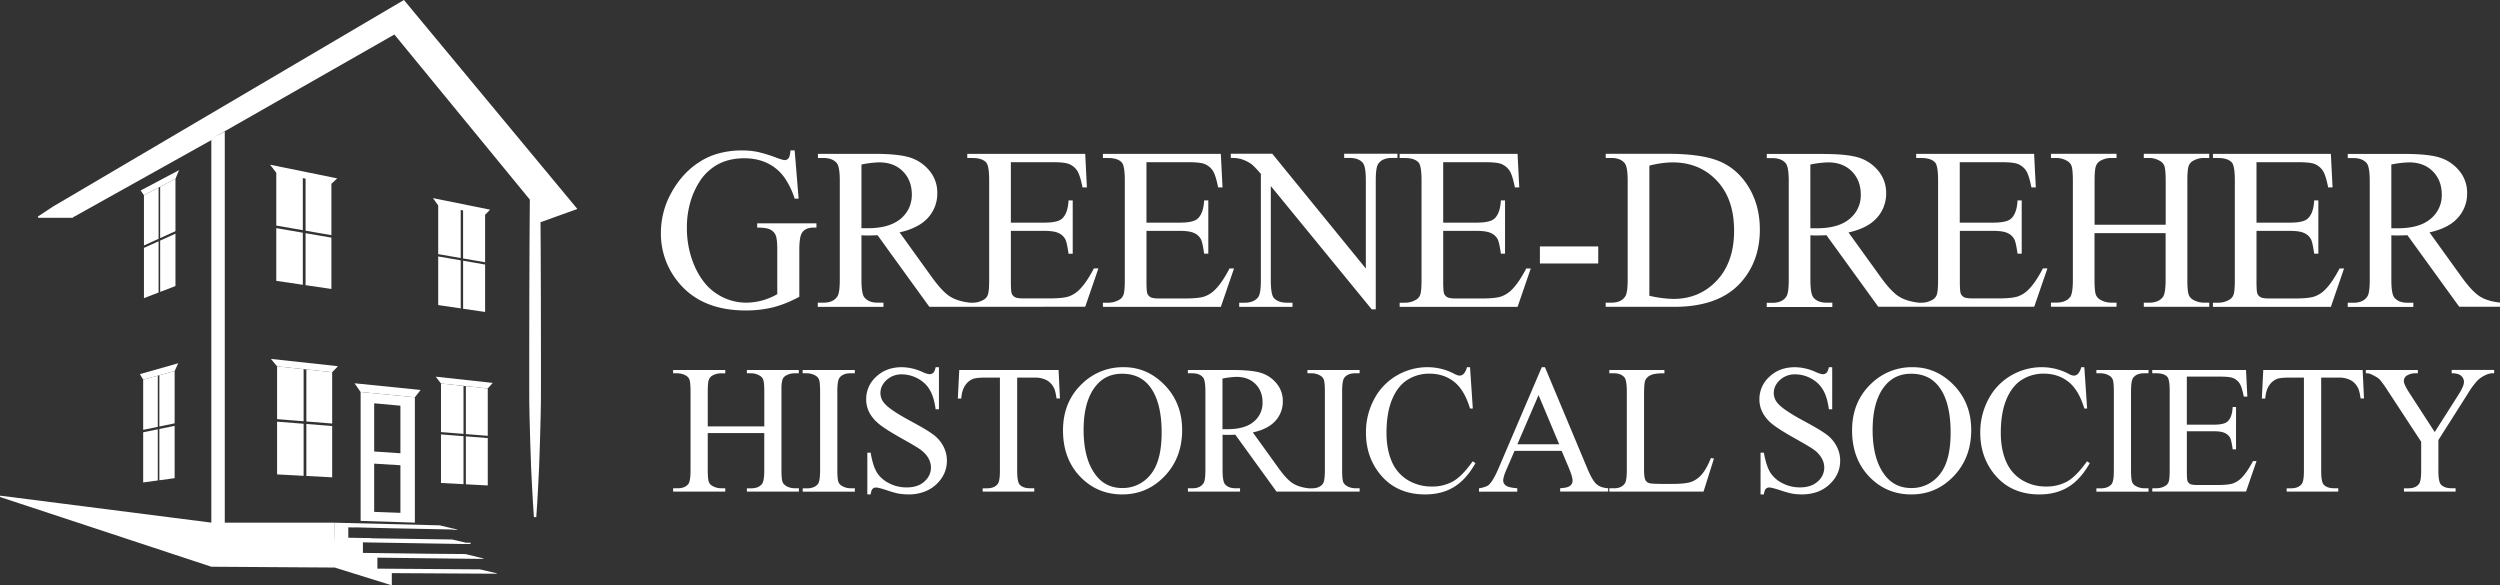 <svg xmlns="http://www.w3.org/2000/svg" viewBox="0 0 2109.58 493.87"><rect x="0" y="0" width="2109.58" height="493.87" fill="#333333" stroke="none"/><title>logo</title><path d="M340.85,0,44.68,174.33,31.87,182.8l.49,1H61.78l-.23-.46,3.16-1.61h0v-.07h0L178.3,118.24V441L.13,418.25,0,419.37l116.32,38.38,62,20.47,104.15.69h0l48.08,15,.07-.07V483.6l10.31.08,0,0,78.21.44.16-.33L405,480.45h-.22l-65-.46-16-.11-5.31,0v-9.31l10.79.13,75.47.9h0v0l3.18,0,.17-.34-15.38-3.74h-.58l-29.45-.24-11.44-.15h0l-27.17-.35-17.82-.23v-8.9l10.74.18,44.79.74,30.38.5h0V459l4.67.07.12-.25.39-.81-4.32-.1-10.83-2.51-.67-.16h-.25l-67.49-1-.18-.15-19.68-.33V445l5.72.12V445l32.13.8,49.51,1h.5v.21l4,.1.13-.27L371,443.3l-88.77-2.23H189.67V111l-10.76,5.87L332.8,29.12,447.09,168.44l-.15,21.18-.12,18.07c0,12.7-.1,27.52-.16,43.4s0,32.82-.07,49.76c0,8.47,0,16.94,0,25.27s0,16.54.24,24.48.42,15.61.61,22.89.41,14.16.71,20.51.6,12.17.85,17.34.55,9.66.76,13.36l.77,11.65h2l.77-11.65c.21-3.71.5-8.2.76-13.36s.58-11,.85-17.34.52-13.23.71-20.51.4-15,.61-22.89.26-16.14.24-24.48,0-16.8,0-25.27c0-16.94,0-33.88-.07-49.76s-.11-30.7-.16-43.4l-.14-20.17,31.09-11.19ZM283,441.33l-.65-.11,0,14h-.09l-.1-14.18ZM178.36,222.8V441.05h-.07V117.24l.07,0Z" fill="#fff"/><polygon points="282.42 455.25 282.37 441.23 283.02 441.33 282.23 441.07 282.33 455.25 282.42 455.25" fill="#fff"/><polygon points="178.3 222.81 178.3 441.04 178.37 441.05 178.37 222.8 178.37 117.2 178.3 117.24 178.3 222.81" fill="#fff"/><path d="M369.77,257.43l39.58,5.81v-82l4.19-4.31-48.2-9.76,4.43,6.19v84Zm0-43,19,3.31V177.19l2,.39v40.49l18.55,3.22v1.93L390.79,220v40.49l-2-.29V219.68l-19-3.28Z" fill="#fff"/><path d="M372.12,407.54l39.47,2.1V327.79l-39.47-4.17Zm0-42.94,19,1.52V325.64l2,.21v40.43l18.49,1.48v1.92l-18.49-1.46v40.43l-2-.11V368.07l-19-1.5Z" fill="#fff"/><polygon points="415.77 323.1 367.71 317.86 372.12 323.62 411.59 327.79 415.77 323.1" fill="#fff"/><path d="M233.13,216v21l46.51,6.83V155.11l4.91-4.59L227.92,139l5.22,6.8,19.15,3.82-19.15-3.82Zm0-25.67,22.4,3.89V150.31l2.33.47v43.88l21.77,3.78v2.09l-21.77-3.76v43.88l-2.33-.34V196.37l-22.4-3.86Z" fill="#fff"/><path d="M233.82,400.32l46.47,2.47V314.07l-46.47-4.91Zm0-46.65,22.38,1.79V311.53l2.32.25v43.87l21.75,1.74v2.09l-21.75-1.71v43.87l-2.32-.12V357.58l-22.38-1.76Z" fill="#fff"/><polygon points="285.2 309.02 228.62 302.86 233.82 309.16 280.3 314.07 285.2 309.02" fill="#fff"/><path d="M121.47,229.83v21.74l26.59-10.2v-90.5l-26.59,13.88Zm0-22.7,12.35-5.61V158.3l1.33-.69v43.31l12.9-5.86v2.13L135.15,203v43.31l-1.33.51V203.61l-12.35,5.57Z" fill="#fff"/><polygon points="151.09 143.56 118.7 160.74 121.47 164.74 148.06 150.87 151.09 143.56" fill="#fff"/><path d="M120.82,407.11l26.54-3.62v-90.4l-26.54,7.29Zm0-44.39,12.33-2.55V317l1.33-.36v43.26l12.87-2.67v2.13L134.48,362v43.26l-1.33.18V362.25l-12.33,2.52Z" fill="#fff"/><polygon points="120.82 320.37 147.36 313.08 150.38 306.53 118.06 315.69 120.82 320.37" fill="#fff"/><path d="M304.31,439.53,350.08,441V335.23l-45.77-4.44Zm11.43-99.21,22.14,2v40.16L315.75,381Zm0,50.91,22.14,1.36v40.16l-22.14-.82Z" fill="#fff"/><polygon points="354.91 329.06 299.18 323.42 304.31 330.79 350.08 335.23 354.91 329.06" fill="#fff"/><path d="M686.56,192.06h2.38v-3.62h-50v3.62q7.81,0,10.9,1.57a10,10,0,0,1,4.57,4.57q1.48,3,1.48,12.71v37.33A55.07,55.07,0,0,1,643,253.58a52.5,52.5,0,0,1-13.81,1.81,44.9,44.9,0,0,1-23.76-7.09Q593.91,241.2,586.77,226c-.94-2-1.76-4.06-2.51-6.14a80.51,80.51,0,0,1-4.63-27.57,75.7,75.7,0,0,1,4.87-27.65c.31-.81.62-1.62,1-2.4s.72-1.54,1.09-2.3c.51-1,1-2.08,1.58-3.09s1-1.76,1.57-2.63c.24-.38.44-.77.69-1.15a42.77,42.77,0,0,1,14-13.61q10-5.9,23.53-5.91,18.09,0,29.61,11.14a38.87,38.87,0,0,1,5,6.06,67.36,67.36,0,0,1,8,16.89h3.33l-1.72-21-.58-7-.8-9.73-.24-3H667c0,.28,0,.55-.06.82-.23,2.78-.73,4.69-1.51,5.71a3.93,3.93,0,0,1-2.47,1.59,3.61,3.61,0,0,1-.62.07,9.64,9.64,0,0,1-2.19-.37,50.85,50.85,0,0,1-4.95-1.63,117.23,117.23,0,0,0-16.33-5,66,66,0,0,0-12.81-1.14,72.35,72.35,0,0,0-21.72,3.11,57.22,57.22,0,0,0-11.79,5.17c-1,.58-1.93,1.21-2.88,1.84-.53.35-1.06.68-1.57,1a68,68,0,0,0-15.25,14.75,76.79,76.79,0,0,0-6.24,9.66c-.24.44-.5.85-.73,1.29a69.41,69.41,0,0,0-8.19,32.66,64.09,64.09,0,0,0,14.57,41.52q19.43,24,56.85,24a94.62,94.62,0,0,0,23.71-2.76A93.18,93.18,0,0,0,670,252.72c1.49-.72,3-1.47,4.49-2.28V210.92a69.26,69.26,0,0,1,.39-7.87c0-.16,0-.33.06-.49.11-.85.24-1.62.39-2.33a13.71,13.71,0,0,1,.82-2.66c.08-.18.16-.38.25-.54Q679.13,192.06,686.56,192.06Z" fill="#fff"/><path d="M745.49,258.91v-3.52h-5a21.1,21.1,0,0,1-3-.21,12.25,12.25,0,0,1-7.9-4q-2.67-2.95-2.67-15.14V198.54q1.52.1,3,.14t2.67,0c1.37,0,3,0,4.94-.09l3-.1,7.12,9.84,1,1.44,9.77,13.49,18.69,25.82,7.08,9.78H915.73l11.14-32.38h-3.81q-6.19,11.9-12.09,17.81a23.71,23.71,0,0,1-9.52,6q-5,1.52-15.9,1.52h-21.9q-5.33,0-7.24-1.09a6,6,0,0,1-2.67-3Q853,246,853,237.39V194.82h28.38q8.09,0,12,1.9A11.93,11.93,0,0,1,899,202q1.33,2.67,2.67,12.09h3.52V169.11h-3.52q-.57,11-5.52,15.43-3.71,3.33-14.76,3.33H853v-51H888.4q9.62,0,13.43,1.43a15.21,15.21,0,0,1,7.19,5.81q2.43,3.81,4.43,14h3.71l-1.43-28.28H816.22v3.52h4.57q8,0,11.43,3.81,2.47,2.86,2.48,15.14v83.89q0,9.43-1.09,12.48a8,8,0,0,1-4.14,4.57,18.09,18.09,0,0,1-8.67,2.19h-2.18q-10.57-1.14-17.14-5.33T785.76,233.1L776.31,220,759.1,196.06a55.07,55.07,0,0,0,16.43-6.19c.46-.28.91-.56,1.35-.85a31.33,31.33,0,0,0,6.26-5.33c.3-.34.57-.7.85-1A30.1,30.1,0,0,0,790.91,163a28.75,28.75,0,0,0-6.81-19.19,34.7,34.7,0,0,0-16.57-11q-9.76-3-30.33-3h-47v3.52H695q7.33,0,11,4.19c1.65,1.82,2.52,6.32,2.64,13.43,0,.56,0,1.11,0,1.71v83.42q0,11-2,14-3.52,5.33-11.71,5.33h-4.86v3.52h55.32Zm-18.57-76.71V138.83A84.16,84.16,0,0,1,741.87,137q12.47,0,20,7.57t7.57,19.66a27.88,27.88,0,0,1-1.15,8,24.75,24.75,0,0,1-5,9.12,29.19,29.19,0,0,1-3.21,3.23c-.45.38-.94.72-1.42,1.07l-.47.36a29.32,29.32,0,0,1-5,2.79h0a36,36,0,0,1-4.64,1.73c-.34.1-.7.18-1,.27a54,54,0,0,1-10.08,1.59c-1.68.12-3.41.19-5.23.19q-.86,0-2.19,0t-3.14,0Z" fill="#fff"/><path d="M1041.32,226.53h-3.81q-6.19,11.9-12.09,17.81a23.71,23.71,0,0,1-9.52,6q-5,1.52-15.9,1.52h-21.9q-5.33,0-7.24-1.09a6,6,0,0,1-2.67-3q-.76-1.85-.76-10.43V194.82H995.8q8.09,0,12,1.9a11.93,11.93,0,0,1,5.62,5.24q1.33,2.67,2.67,12.09h3.52V169.11h-3.52q-.57,11-5.52,15.43-3.71,3.33-14.76,3.33H967.42v-51h35.42q9.62,0,13.43,1.43a15.21,15.21,0,0,1,7.19,5.81q2.43,3.81,4.43,14h3.71l-1.43-28.28H930.67v3.52h4.57q8,0,11.43,3.81,2.47,2.86,2.48,15.14v83.89q0,9.43-1.1,12.48a8,8,0,0,1-4.14,4.57,18.09,18.09,0,0,1-8.67,2.19h-4.57v3.52h99.51Z" fill="#fff"/><path d="M1055.44,138.07q2.9,2.1,8.52,8.67v89.8q0,10.85-2.09,13.9-3.43,5-11.71,5h-4.48v3.52h44.95v-3.52h-4.57q-7.52,0-11.14-4-2.57-3-2.57-14.86V157l85.13,104h3.43V152.16q0-10.86,2.1-13.9,3.43-5,11.62-5h4.57v-3.52h-44.95v3.52h4.48q7.62,0,11.14,4,2.66,3,2.67,14.86v74.47l-78.94-96.84h-35v3.52a30.36,30.36,0,0,1,8.38.86A31.34,31.34,0,0,1,1055.44,138.07Z" fill="#fff"/><path d="M1291.72,226.53h-3.81q-6.19,11.9-12.09,17.81a23.71,23.71,0,0,1-9.52,6q-5,1.52-15.9,1.52h-21.9q-5.33,0-7.24-1.09a6,6,0,0,1-2.67-3q-.77-1.85-.76-10.43V194.82h28.38q8.09,0,12,1.9a11.93,11.93,0,0,1,5.62,5.24q1.33,2.67,2.67,12.09H1270V169.11h-3.52q-.57,11-5.52,15.43-3.71,3.33-14.76,3.33h-28.38v-51h35.42q9.62,0,13.43,1.43a15.22,15.22,0,0,1,7.19,5.81q2.43,3.81,4.43,14H1282l-1.43-28.28h-99.51v3.52h4.57q8,0,11.43,3.81,2.48,2.86,2.48,15.14v83.89q0,9.43-1.09,12.48a8,8,0,0,1-4.14,4.57,18.09,18.09,0,0,1-8.67,2.19h-4.57v3.52h99.51Z" fill="#fff"/><rect x="1299.42" y="207.96" width="49.23" height="14.38" fill="#fff"/><path d="M1475.81,158.26q-9.19-15.33-24.28-21.9t-44-6.57h-52.56v3.52h4.86q7.33,0,11,4.19,2.66,3,2.67,15.14v83.42q0,11-2.09,14.09-3.43,5.24-11.62,5.24h-4.86v3.52h57.71q37.61,0,56-20.19,16.38-18.09,16.38-45Q1485,173.59,1475.81,158.26Zm-27.09,78.46q-14.57,15.52-36.66,15.52a97.25,97.25,0,0,1-20.28-2.67V139.78a80.9,80.9,0,0,1,19.52-2.76q22.85,0,37.42,15.43t14.57,42.18Q1463.28,221.2,1448.71,236.72Z" fill="#fff"/><path d="M1546.2,255.38h-5q-7.24,0-10.86-4.19-2.67-2.95-2.67-15.14V198.54q1.52.1,3,.14c1,0,1.84,0,2.67,0q3,0,7.9-.19l43.71,60.37h131.59l11.14-32.38h-3.81q-6.19,11.9-12.09,17.81a23.71,23.71,0,0,1-9.52,6q-5,1.52-15.9,1.52h-21.9q-5.33,0-7.24-1.09a6,6,0,0,1-2.67-3q-.77-1.85-.76-10.43V194.82h28.38q8.09,0,12,1.9a11.93,11.93,0,0,1,5.62,5.24q1.33,2.67,2.67,12.09h3.52V169.11h-3.52q-.57,11-5.52,15.43-3.71,3.33-14.76,3.33H1653.7v-51h35.42q9.62,0,13.43,1.43a15.22,15.22,0,0,1,7.19,5.81q2.43,3.81,4.43,14h3.71l-1.43-28.28h-99.51v3.52h4.57q8,0,11.43,3.81,2.48,2.86,2.48,15.14v83.89q0,9.43-1.09,12.48a8,8,0,0,1-4.14,4.57,18.09,18.09,0,0,1-8.67,2.19h-2.18q-10.57-1.14-17.14-5.33t-15.71-16.95l-26.66-37q16.28-3.62,24-12.38a30.15,30.15,0,0,0,7.76-20.66,28.75,28.75,0,0,0-6.81-19.19,34.7,34.7,0,0,0-16.57-11q-9.76-3-30.33-3h-47v3.52h4.86q7.33,0,11,4.19,2.66,3,2.67,15.14v83.42q0,11-2,14-3.52,5.33-11.71,5.33h-4.86v3.52h55.33Zm-18.57-116.55a84.17,84.17,0,0,1,15-1.81q12.47,0,20,7.57t7.57,19.66a25.6,25.6,0,0,1-9.38,20.38q-9.38,8-27.85,8-.86,0-2.19,0t-3.14,0Z" fill="#fff"/><path d="M1786,255.38h-4.67a17.53,17.53,0,0,1-8.67-2.28,8.52,8.52,0,0,1-4-4.1q-1.24-3.14-1.24-12.95V196.73h60v39.33q0,11.62-2.38,14.66-3.62,4.67-11.52,4.67H1809v3.52h55.23v-3.52h-4.57a18.06,18.06,0,0,1-8.76-2.28,8.57,8.57,0,0,1-3.9-4.1q-1.24-3.14-1.24-12.95V152.73q0-9.52,1.09-12.62a8,8,0,0,1,4.14-4.62,18.11,18.11,0,0,1,8.66-2.19h4.57v-3.52H1809v3.52h4.57a17.52,17.52,0,0,1,8.67,2.29,8.54,8.54,0,0,1,4,4.09q1.24,3.14,1.24,13v36.95h-60V152.73q0-9.52,1.14-12.62a8.25,8.25,0,0,1,4.09-4.62,18.11,18.11,0,0,1,8.67-2.19H1786v-3.52h-55.33v3.52h4.57a18.05,18.05,0,0,1,8.76,2.29,8.6,8.6,0,0,1,3.91,4.09q1.24,3.14,1.24,13v83.32q0,11.62-2.29,14.66-3.62,4.67-11.62,4.67h-4.57v3.52H1786Z" fill="#fff"/><path d="M1978,226.53h-3.81q-6.19,11.9-12.09,17.81a23.71,23.71,0,0,1-9.52,6q-5,1.52-15.9,1.52h-21.9q-5.33,0-7.24-1.09a6,6,0,0,1-2.67-3q-.77-1.85-.76-10.43V194.82h28.38q8.09,0,12,1.9a11.93,11.93,0,0,1,5.62,5.24q1.33,2.67,2.67,12.09h3.52V169.11h-3.52q-.57,11-5.52,15.43-3.71,3.33-14.76,3.33H1904.1v-51h35.42q9.62,0,13.43,1.43a15.22,15.22,0,0,1,7.19,5.81q2.43,3.81,4.43,14h3.71l-1.43-28.28h-99.51v3.52h4.57q8,0,11.43,3.81,2.48,2.86,2.48,15.14v83.89q0,9.43-1.09,12.48a8,8,0,0,1-4.14,4.57,18.09,18.09,0,0,1-8.67,2.19h-4.57v3.52h99.51Z" fill="#fff"/><path d="M2092.44,250.05q-6.57-4.19-15.71-16.95l-26.66-37q16.28-3.62,24-12.38a30.15,30.15,0,0,0,7.76-20.66,28.75,28.75,0,0,0-6.81-19.19,34.7,34.7,0,0,0-16.57-11q-9.76-3-30.33-3h-47v3.52H1986q7.33,0,11,4.19,2.66,3,2.67,15.14v83.42q0,11-2,14-3.52,5.33-11.71,5.33h-4.86v3.52h55.33v-3.52h-5q-7.24,0-10.86-4.19-2.67-2.95-2.67-15.14V198.54q1.52.1,3,.14c1,0,1.84,0,2.67,0q3,0,7.9-.19l43.71,60.37h34.47v-3.52Q2099,254.24,2092.44,250.05Zm-69.23-57.42q-.86,0-2.19,0t-3.14,0V138.83a84.17,84.17,0,0,1,15-1.81q12.47,0,20,7.57t7.57,19.66a25.6,25.6,0,0,1-9.38,20.38Q2041.69,192.63,2023.21,192.63Z" fill="#fff"/><path d="M630.24,315h3.63a13.93,13.93,0,0,1,6.89,1.82,6.8,6.8,0,0,1,3.18,3.26q1,2.5,1,10.37v29.37H597.23V330.44q0-7.57.91-10a6.65,6.65,0,0,1,1.38-2.25h0a6.79,6.79,0,0,1,1.88-1.42,15.08,15.08,0,0,1,6.89-1.74H612v-2.8H568V315h3.63c.27,0,.54,0,.81.05a14.41,14.41,0,0,1,6.16,1.77,6.84,6.84,0,0,1,3.1,3.26q1,2.5,1,10.37v66.24q0,9.24-1.82,11.66c-1.79,2.31-4.61,3.53-8.43,3.68-.27,0-.53,0-.81,0H568v2.8h44V412h-3.71a13.76,13.76,0,0,1-4.31-.71,14.51,14.51,0,0,1-2.58-1.11,6.77,6.77,0,0,1-3.18-3.25q-1-2.5-1-10.3V365.41h47.69v31.27q0,9.24-1.89,11.66-2.88,3.71-9.16,3.71h-3.63v2.8h43.91V412h-3.63a14.35,14.35,0,0,1-7-1.82,9.4,9.4,0,0,1-1.34-1,5.92,5.92,0,0,1-1.76-2.3q-1-2.5-1-10.3V330.44c0-.81,0-1.57,0-2.29,0-.12,0-.24,0-.36a27.74,27.74,0,0,1,.84-7.38,6.36,6.36,0,0,1,3.29-3.67,14.41,14.41,0,0,1,6.89-1.74h3.63v-2.8H630.24Z" fill="#fff"/><path d="M677.31,315h3.63a14.35,14.35,0,0,1,7,1.82,6.84,6.84,0,0,1,3.1,3.26q1,2.5,1,10.3v66.32q0,9.24-1.82,11.66a8.55,8.55,0,0,1-2.49,2.16,13.26,13.26,0,0,1-6.75,1.55h-3.63v2.8h44V412h-3.71a13.92,13.92,0,0,1-6.89-1.82,6.77,6.77,0,0,1-3.18-3.25q-1-2.5-1-10.3V330.36q0-9.23,1.89-11.66,2.88-3.71,9.16-3.71h3.71v-2.8h-44Z" fill="#fff"/><path d="M788.16,367.19a82.84,82.84,0,0,0-8.18-5.4c-3.16-1.89-7-4-11.47-6.45q-17.64-9.46-22.33-15.14a13,13,0,0,1-3.25-8.55q0-6.13,5.15-10.94a18.32,18.32,0,0,1,13-4.81A28.86,28.86,0,0,1,779,322.43a24.68,24.68,0,0,1,5.64,6.65q3.52,6.06,4.88,16.28h2.8V309.85h-2.8q-.76,3.56-2,4.73a4.51,4.51,0,0,1-3.22,1.17,16.74,16.74,0,0,1-5.52-1.7l-.46-.2a43.29,43.29,0,0,0-17.34-4q-13.1,0-21.58,8a25.27,25.27,0,0,0-8.48,19,24,24,0,0,0,2.88,11.66,27.25,27.25,0,0,0,1.88,2.95,32.89,32.89,0,0,0,5.08,5.47h0c.49.43,1,.86,1.48,1.28,1.35,1.07,3.05,2.27,5.08,3.6l1,.67c2.72,1.75,6,3.71,9.78,5.89l2.83,1.61q13.17,7.38,16.12,9.65a27.71,27.71,0,0,1,3.45,3.1,19.66,19.66,0,0,1,3,4.09,16,16,0,0,1,2.08,7.65,15.18,15.18,0,0,1-4.52,10.84c-.31.33-.63.65-1,1q-5.49,5-15,5a33.49,33.49,0,0,1-7.07-.75c-.87-.19-1.73-.4-2.58-.66a30.65,30.65,0,0,1-5.38-2.23c-.63-.34-1.24-.69-1.83-1-.36-.22-.7-.44-1-.67l0,0a23.79,23.79,0,0,1-7.29-7.39,31.44,31.44,0,0,1-2.78-6.26A72.53,72.53,0,0,1,734.68,382h-2.8v35.2h2.8q.53-3.56,1.63-4.69a3.49,3.49,0,0,1,.9-.65,4.4,4.4,0,0,1,2.1-.49c1.19,0,3.86.66,8,2l1,.33.31.1a93.15,93.15,0,0,0,9.47,2.71l.26,0a49.3,49.3,0,0,0,8.4.68,36.6,36.6,0,0,0,14.57-2.79,29.93,29.93,0,0,0,8.71-5.65q9-8.44,9-20.1a25.63,25.63,0,0,0-2.84-11.73A28.92,28.92,0,0,0,788.16,367.19Z" fill="#fff"/><path d="M809.46,312.2l-1.21,24.07h2.88q.53-7,3.33-11.05a14,14,0,0,1,6.74-5.53q3-1.06,10.22-1.06h12.34v78.43q0,8.63-1.67,11.05-2.73,3.94-9.24,3.94h-3.63v2.8h43.53V412h-3.56q-6,0-8.86-3.18-2-2.35-2-11.81V318.63h14.46A21.78,21.78,0,0,1,883,320.71a15.21,15.21,0,0,1,6.25,6.47q1.44,2.73,2.27,9.08h2.88l-1.14-24.07Z" fill="#fff"/><path d="M948.3,309.85a49.13,49.13,0,0,0-34.6,13.4Q897,338.69,897,363.14q0,23.92,14.42,39t35.62,15.06q21,0,35.73-15.44t14.76-38.84q0-22.71-14.65-37.89T948.3,309.85Zm22.52,90.69a29.79,29.79,0,0,1-23.88,11.28q-13.55,0-21.8-10.3Q914.38,388,914.38,362.84q0-24.53,10.37-37.25,8.33-10.22,22.11-10.22,14.69,0,23,10.3,10.37,12.95,10.37,39.29Q980.24,389.26,970.82,400.54Z" fill="#fff"/><path d="M1103.24,315h3.63a14.35,14.35,0,0,1,7,1.82,6.84,6.84,0,0,1,3.11,3.26q1,2.5,1,10.3v66.32q0,9.24-1.82,11.66-2.88,3.71-9.24,3.71h-2.41q-8.4-.91-13.63-4.24t-12.49-13.48l-21.2-29.45q12.95-2.88,19.12-9.84a24,24,0,0,0,6.17-16.43,22.86,22.86,0,0,0-5.41-15.25,27.58,27.58,0,0,0-13.17-8.78q-7.76-2.39-24.11-2.38h-37.4V315h3.86q5.83,0,8.78,3.33,2.12,2.35,2.12,12v66.32q0,8.78-1.59,11.13-2.8,4.24-9.31,4.24h-3.86v2.8h44V412h-4q-5.75,0-8.63-3.33-2.12-2.35-2.12-12V366.85q1.21.08,2.35.11t2.12,0q2.42,0,6.28-.15l34.75,48h70.17V412h-3.71a13.93,13.93,0,0,1-6.89-1.82,6.77,6.77,0,0,1-3.18-3.25q-1-2.5-1-10.3V330.36q0-9.23,1.89-11.66,2.88-3.71,9.16-3.71h3.71v-2.8h-44Zm-67.44,47.16q-.68,0-1.74,0c-.7,0-1.54,0-2.5,0v-42.7a66.89,66.89,0,0,1,11.88-1.44q9.92,0,15.94,6t6,15.63a20.36,20.36,0,0,1-7.46,16.2Q1050.48,362.16,1035.79,362.16Z" fill="#fff"/><path d="M1226,406.26a35.52,35.52,0,0,1-17.64,4.28,38.64,38.64,0,0,1-20.48-5.45,33.46,33.46,0,0,1-13.44-15.67q-4.47-10.22-4.47-24.15,0-16.88,4.73-28.24t13-16.54a34,34,0,0,1,18.47-5.19q12.19,0,20.89,6.89t13.4,22.56h2.35l-2.35-34.9h-2.65a11.81,11.81,0,0,1-2.8,5.68,5,5,0,0,1-3.56,1.44,11.9,11.9,0,0,1-4.54-1.67,48.35,48.35,0,0,0-22-5.45,51.25,51.25,0,0,0-26.38,7.08,49.84,49.84,0,0,0-19,19.95,58.88,58.88,0,0,0-6.89,28.24q0,19.08,10.45,33.16,14,18.93,39.52,18.93,14.15,0,24.45-6.36t18-20.06l-2.35-1.52Q1233.66,402,1226,406.26Z" fill="#fff"/><path d="M1339.41,395.24l-35.73-85.39H1301l-36.11,84.49q-4.7,11.13-8.55,14.76-1.89,1.82-8.33,3v2.8h32.32V412q-7.42-.53-9.65-2.31a5.19,5.19,0,0,1-2.23-4.13q0-3,2.57-8.93l7-16.2h39.75l6.21,14.76q3,7.19,3,10.52a5.27,5.27,0,0,1-2.16,4.24q-2.16,1.74-8.29,2v2.8H1357V412q-6.28-.38-9.8-3.44T1339.41,395.24Zm-59-20.36,17.87-41.49,17.41,41.49Z" fill="#fff"/><path d="M1435.92,400.43a21.59,21.59,0,0,1-8.71,6.17q-4.77,1.74-16.58,1.74h-7.5q-9.92,0-11.81-.76a5.41,5.41,0,0,1-2.8-2.35q-1.21-2.35-1.21-8.63v-64.5q0-9.16,1.21-11.58a9.26,9.26,0,0,1,4.5-4q3.29-1.59,11.47-1.51v-2.8H1358V315h3.86q5.83,0,8.78,3.33,2.12,2.42,2.12,12V396.6q0,8.78-1.59,11.2-2.8,4.24-9.31,4.24H1358v2.8h79.49l8.78-27.86-2.5-.53Q1439.85,396,1435.92,400.43Z" fill="#fff"/><path d="M1542,367.19q-5.26-4.12-19.65-11.85-17.64-9.46-22.33-15.14a13,13,0,0,1-3.26-8.55q0-6.13,5.15-10.94a18.32,18.32,0,0,1,13-4.81,27.76,27.76,0,0,1,13.48,3.56,25.41,25.41,0,0,1,10,9.61q3.52,6.06,4.88,16.28h2.8V309.85h-2.8q-.76,3.56-2,4.73a4.51,4.51,0,0,1-3.22,1.17q-1.74,0-6-1.89a43.29,43.29,0,0,0-17.34-4q-13.1,0-21.58,8a25.27,25.27,0,0,0-8.48,19,24,24,0,0,0,2.88,11.66,31.75,31.75,0,0,0,8.44,9.69q5.56,4.39,18.74,11.77t16.12,9.65a22.81,22.81,0,0,1,6.47,7.19,16,16,0,0,1,2.08,7.65,15.48,15.48,0,0,1-5.49,11.81q-5.49,5-15,5a31.56,31.56,0,0,1-15-3.63,25.45,25.45,0,0,1-10.18-9.12q-3.33-5.49-5.3-16.54h-2.8v35.2h2.8q.53-3.56,1.63-4.69a4,4,0,0,1,3-1.14q2,0,9.35,2.38a85.93,85.93,0,0,0,9.73,2.76,49.3,49.3,0,0,0,8.4.68q14.23,0,23.28-8.44t9-20.1a25.64,25.64,0,0,0-2.84-11.73A28.9,28.9,0,0,0,1542,367.19Z" fill="#fff"/><path d="M1614.1,309.85a49.12,49.12,0,0,0-34.6,13.4q-16.66,15.44-16.65,39.9,0,23.92,14.42,39t35.62,15.06q21,0,35.73-15.44t14.76-38.84q0-22.71-14.65-37.89T1614.1,309.85Zm22.52,90.69a29.79,29.79,0,0,1-23.89,11.28q-13.55,0-21.8-10.3-10.75-13.55-10.75-38.68,0-24.53,10.37-37.25,8.33-10.22,22.1-10.22,14.69,0,23,10.3Q1646,338.61,1646,365,1646,389.26,1636.62,400.54Z" fill="#fff"/><path d="M1744.37,406.26a35.52,35.52,0,0,1-17.64,4.28,38.64,38.64,0,0,1-20.48-5.45,33.46,33.46,0,0,1-13.44-15.67q-4.47-10.22-4.47-24.15,0-16.88,4.73-28.24t13-16.54a34,34,0,0,1,18.47-5.19q12.19,0,20.89,6.89t13.4,22.56h2.35l-2.35-34.9h-2.65a11.81,11.81,0,0,1-2.8,5.68,5,5,0,0,1-3.56,1.44,11.89,11.89,0,0,1-4.54-1.67,48.35,48.35,0,0,0-22-5.45,51.25,51.25,0,0,0-26.38,7.08,49.84,49.84,0,0,0-19,19.95,58.88,58.88,0,0,0-6.89,28.24q0,19.08,10.45,33.16,14,18.93,39.52,18.93,14.15,0,24.45-6.36t18-20.06l-2.35-1.52Q1752,402,1744.37,406.26Z" fill="#fff"/><path d="M1769,315h3.63a14.35,14.35,0,0,1,7,1.82,6.84,6.84,0,0,1,3.11,3.26q1,2.5,1,10.3v66.32q0,9.24-1.82,11.66-2.88,3.71-9.24,3.71H1769v2.8h44V412h-3.71a13.93,13.93,0,0,1-6.89-1.82,6.77,6.77,0,0,1-3.18-3.25q-1-2.5-1-10.3V330.36q0-9.23,1.89-11.66,2.88-3.71,9.16-3.71H1813v-2.8h-44Z" fill="#fff"/><path d="M1891.44,403.27a18.86,18.86,0,0,1-7.57,4.77q-3.94,1.21-12.64,1.21h-17.41q-4.24,0-5.75-.87a4.76,4.76,0,0,1-2.12-2.35q-.61-1.48-.61-8.29V363.9h22.56q6.43,0,9.54,1.51a9.49,9.49,0,0,1,4.47,4.16q1.06,2.12,2.12,9.61h2.8V343.46H1884q-.45,8.78-4.39,12.26-3,2.65-11.73,2.65h-22.56V317.8h28.16q7.65,0,10.67,1.14a12.09,12.09,0,0,1,5.72,4.62q1.93,3,3.52,11.13h3l-1.14-22.48h-79.11V315h3.63q6.36,0,9.08,3,2,2.27,2,12v66.7q0,7.49-.87,9.92a6.37,6.37,0,0,1-3.29,3.63,14.4,14.4,0,0,1-6.89,1.74h-3.63v2.8h79.11l8.86-25.74h-3Q1896.13,398.57,1891.44,403.27Z" fill="#fff"/><path d="M1909.82,312.2l-1.21,24.07h2.88q.53-7,3.33-11.05a14,14,0,0,1,6.74-5.53q3-1.06,10.22-1.06h12.34v78.43q0,8.63-1.67,11.05-2.73,3.94-9.24,3.94h-3.63v2.8h43.53V412h-3.56q-6,0-8.86-3.18-2-2.35-2-11.81V318.63h14.46a21.78,21.78,0,0,1,10.26,2.08,15.21,15.21,0,0,1,6.25,6.47q1.44,2.73,2.27,9.08h2.88l-1.14-24.07Z" fill="#fff"/><path d="M2068.79,315a15.25,15.25,0,0,1,6.13.95,7.35,7.35,0,0,1,3.14,2.61,6.73,6.73,0,0,1,1.1,3.78q0,3.48-4.54,10.6l-20.14,31.64-21.42-33.08q-4.62-7.12-4.62-9.84a5.38,5.38,0,0,1,3-5A13.24,13.24,0,0,1,2038,315h2.27v-2.8h-43.91V315a10.1,10.1,0,0,1,4.39.76q5.6,2.65,7.38,4.54a91.13,91.13,0,0,1,6.77,9.46l28.16,43v24.3q0,8.63-1.67,11.05-2.73,3.94-9.24,3.94h-3.63v2.8h43.6V412h-3.33q-6.21,0-9.08-3.18-2.12-2.35-2.12-11.81V371.32l24.76-39a68.22,68.22,0,0,1,7.65-10.6,22.48,22.48,0,0,1,6.89-5,15.46,15.46,0,0,1,5.75-1.74h2v-2.8h-35.81Z" fill="#fff"/></svg>